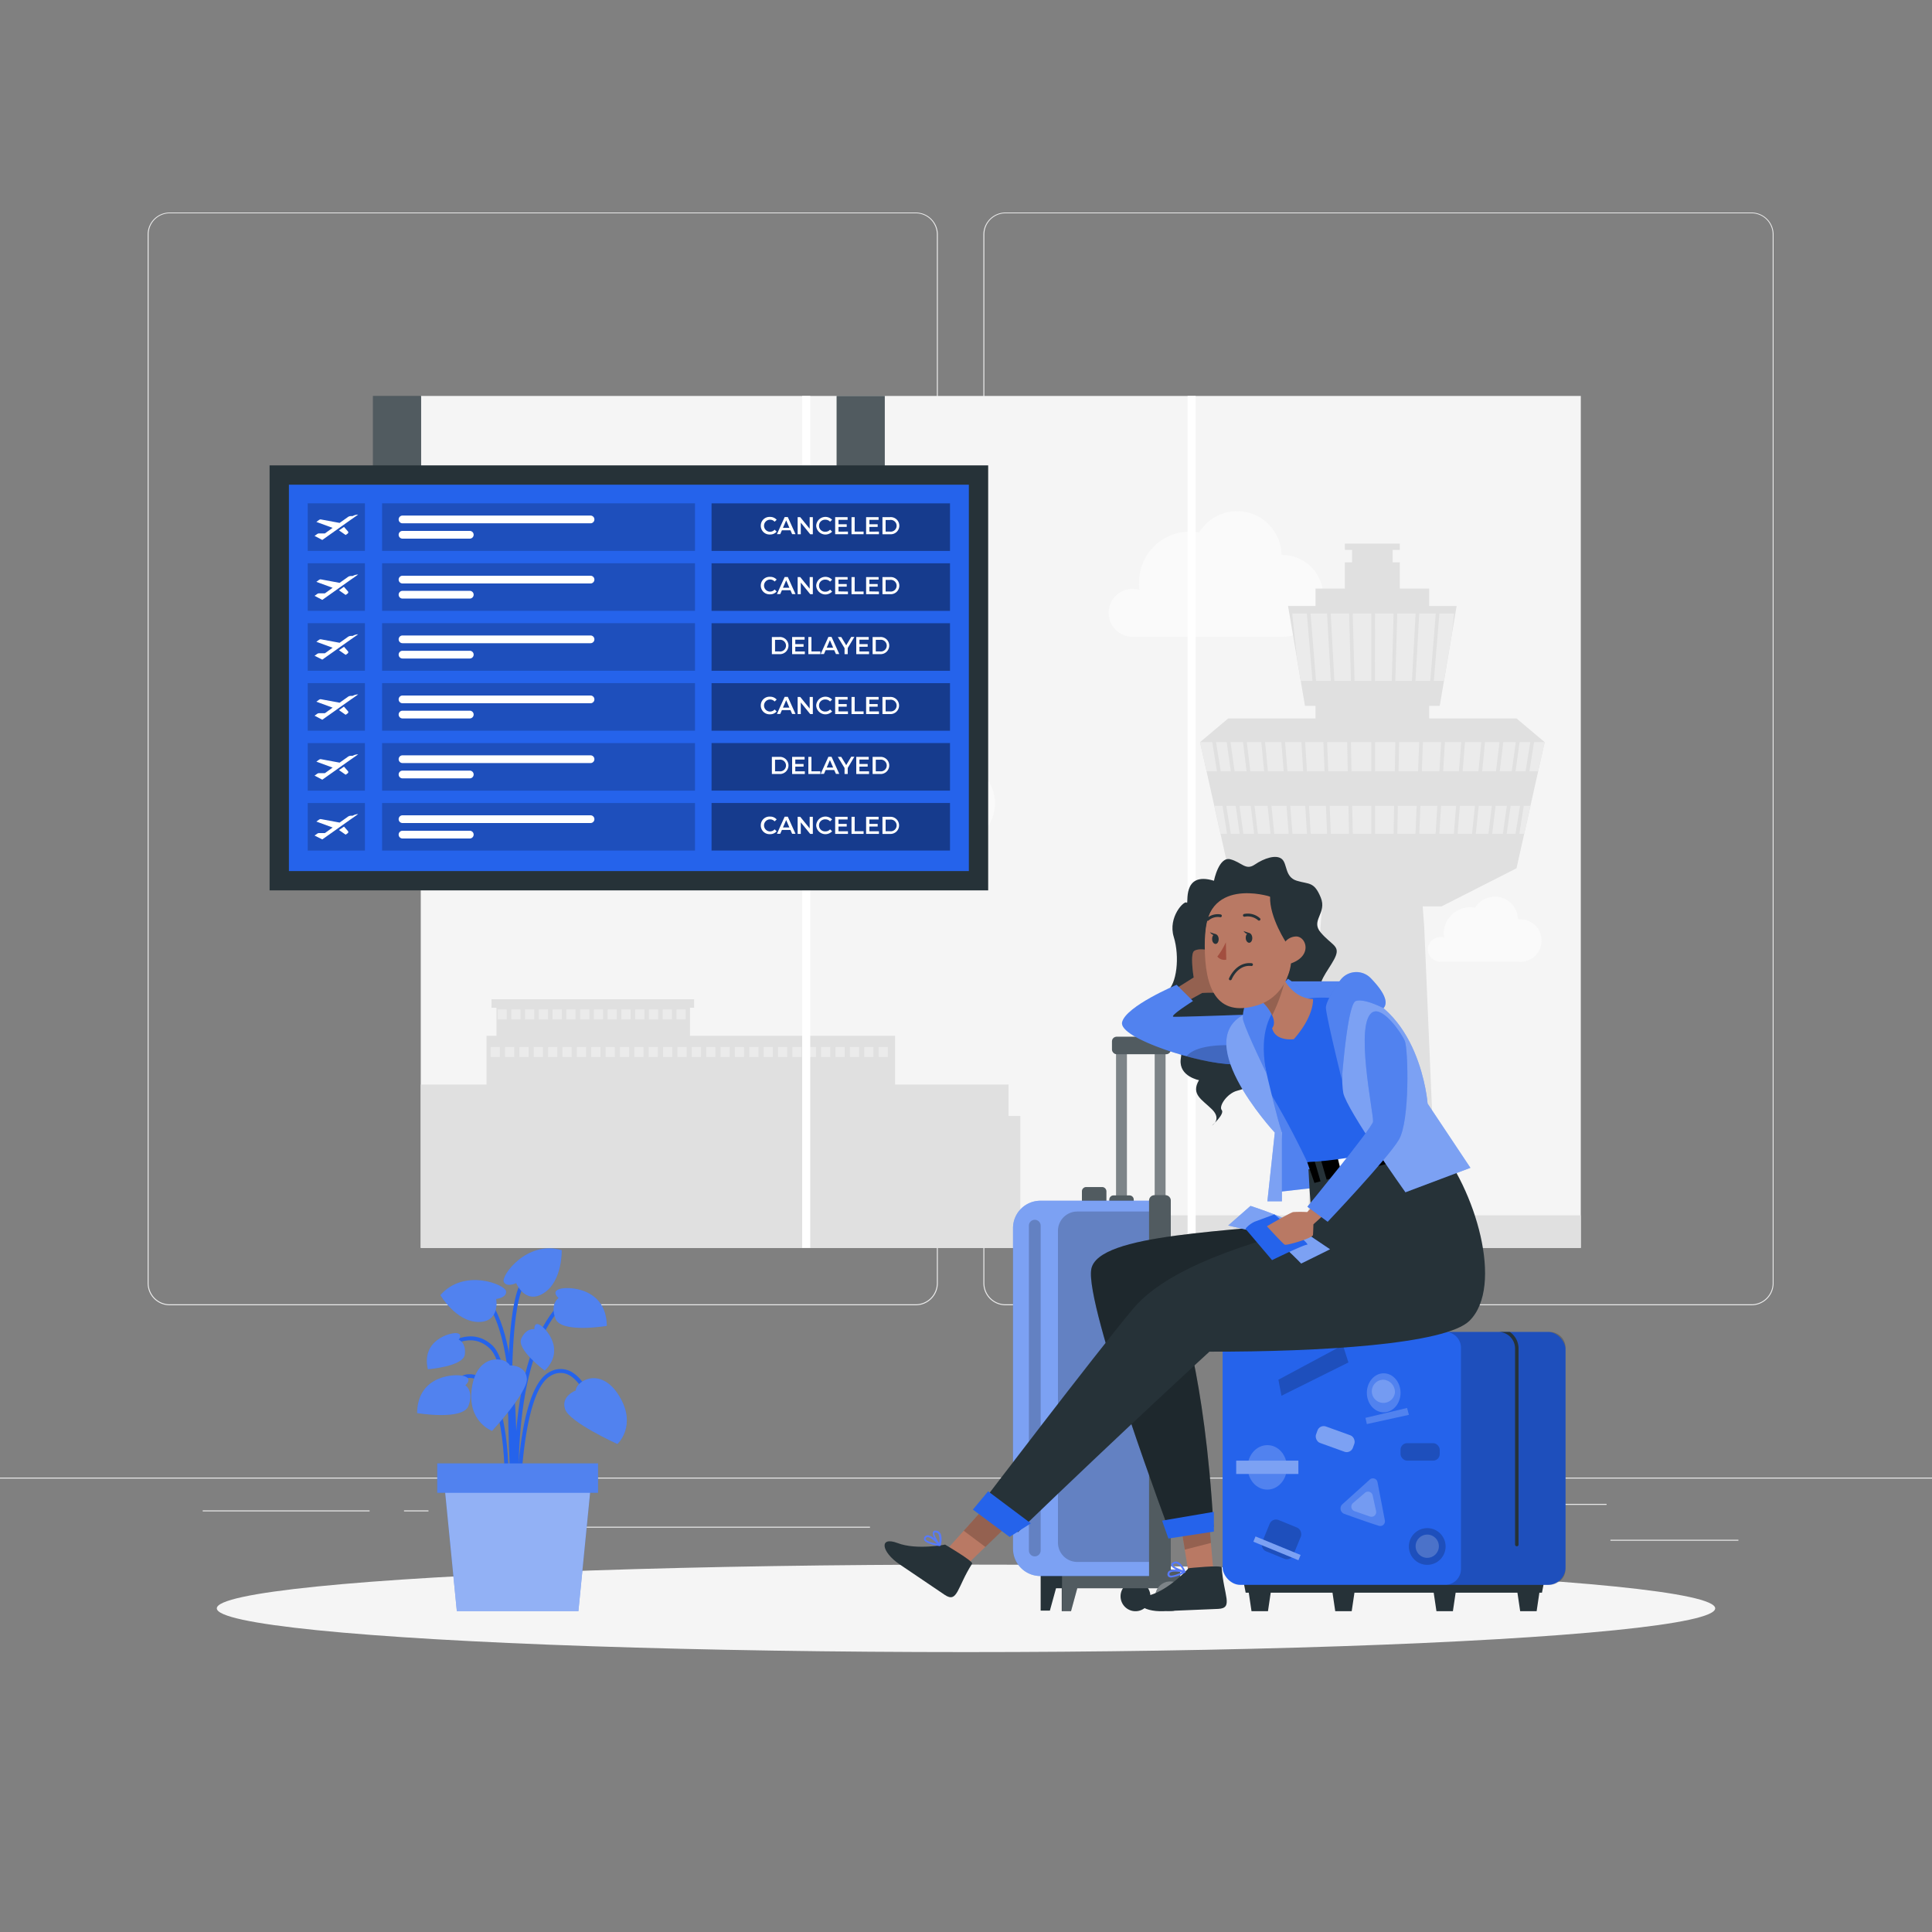 <svg xmlns="http://www.w3.org/2000/svg" viewBox="0 0 500 500"><rect x="0" y="0" width="500" height="500" fill="#808080" stroke="none"/><g id="freepik--background-complete--inject-30"><rect y="382.4" width="500" height="0.25" style="fill:#ebebeb"></rect><rect x="416.78" y="398.49" width="33.12" height="0.25" style="fill:#ebebeb"></rect><rect x="322.53" y="401.21" width="8.69" height="0.25" style="fill:#ebebeb"></rect><rect x="396.59" y="389.21" width="19.19" height="0.25" style="fill:#ebebeb"></rect><rect x="52.46" y="390.89" width="43.19" height="0.25" style="fill:#ebebeb"></rect><rect x="104.56" y="390.89" width="6.33" height="0.25" style="fill:#ebebeb"></rect><rect x="131.47" y="395.11" width="93.68" height="0.25" style="fill:#ebebeb"></rect><path d="M237,337.8H43.91a5.71,5.71,0,0,1-5.7-5.71V60.66A5.71,5.71,0,0,1,43.91,55H237a5.71,5.71,0,0,1,5.71,5.71V332.09A5.71,5.71,0,0,1,237,337.8ZM43.91,55.2a5.46,5.46,0,0,0-5.45,5.46V332.09a5.46,5.46,0,0,0,5.45,5.46H237a5.47,5.47,0,0,0,5.46-5.46V60.66A5.47,5.47,0,0,0,237,55.2Z" style="fill:#ebebeb"></path><path d="M453.31,337.8H260.21a5.72,5.72,0,0,1-5.71-5.71V60.66A5.72,5.72,0,0,1,260.21,55h193.1A5.71,5.71,0,0,1,459,60.66V332.09A5.71,5.71,0,0,1,453.31,337.8ZM260.21,55.2a5.47,5.47,0,0,0-5.46,5.46V332.09a5.47,5.47,0,0,0,5.46,5.46h193.1a5.47,5.47,0,0,0,5.46-5.46V60.66a5.47,5.47,0,0,0-5.46-5.46Z" style="fill:#ebebeb"></path><rect x="108.89" y="102.47" width="300.22" height="220.48" style="fill:#f5f5f5"></rect><path d="M286.92,158.6a6.21,6.21,0,0,1,6.21-6.21,6.13,6.13,0,0,1,1.78.26,13.31,13.31,0,0,1-.14-1.91,13.14,13.14,0,0,1,13.15-13.14,13.7,13.7,0,0,1,2.42.22,11.49,11.49,0,0,1,21.31,5.81h.19a10.59,10.59,0,1,1,0,21.18H293A6.21,6.21,0,0,1,286.92,158.6Z" style="fill:#fafafa"></path><path d="M202,212.29a6.21,6.21,0,0,1,6.21-6.21,6.13,6.13,0,0,1,1.78.26,13.31,13.31,0,0,1-.14-1.91A13.14,13.14,0,0,1,223,191.29a13.79,13.79,0,0,1,2.42.22,11.49,11.49,0,0,1,21.31,5.81h.19a10.59,10.59,0,0,1,0,21.18H208A6.2,6.2,0,0,1,202,212.29Z" style="fill:#fafafa"></path><path d="M136.63,181.38a3.24,3.24,0,0,1,3.24-3.24,3.17,3.17,0,0,1,.93.14,6.63,6.63,0,0,1-.07-1,6.85,6.85,0,0,1,6.85-6.85,7.59,7.59,0,0,1,1.27.11,6,6,0,0,1,11.1,3h.1a5.52,5.52,0,1,1,0,11H139.78A3.24,3.24,0,0,1,136.63,181.38Z" style="fill:#fafafa"></path><path d="M369.54,245.74a3.23,3.23,0,0,1,4.17-3.1,6.63,6.63,0,0,1-.07-1,6.85,6.85,0,0,1,6.85-6.85,6.56,6.56,0,0,1,1.26.12,6,6,0,0,1,11.11,3h.1a5.52,5.52,0,1,1,0,11H372.69A3.24,3.24,0,0,1,369.54,245.74Z" style="fill:#fafafa"></path><polygon points="409.11 322.96 409.11 314.52 371.77 314.52 368.59 239.94 368.19 234.57 373.08 234.57 392.47 224.71 394.47 215.77 396.08 208.55 398.07 199.63 399.76 192.07 392.47 185.93 369.87 185.93 369.87 182.69 372.6 182.69 373.7 176.23 376.65 158.78 376.98 156.83 369.87 156.83 369.87 152.32 362.27 152.32 362.27 145.53 360.42 145.53 360.42 142.3 362.27 142.3 362.27 140.69 348.05 140.69 348.05 142.3 349.91 142.3 349.91 145.53 348.05 145.53 348.05 152.32 340.46 152.32 340.46 156.83 333.35 156.83 333.68 158.78 336.63 176.23 337.73 182.69 340.46 182.69 340.46 185.93 317.86 185.93 310.57 192.07 312.26 199.63 314.25 208.55 315.86 215.77 317.86 224.71 337.25 234.57 342.15 234.57 341.74 239.94 338.56 314.52 264.06 314.52 264.06 288.81 261.01 288.81 261.01 280.68 231.65 280.68 231.65 268.07 178.56 268.07 178.56 260.8 179.64 260.8 179.64 258.6 127.2 258.6 127.2 260.8 128.49 260.8 128.49 268.07 125.91 268.07 125.91 280.68 108.89 280.68 108.89 322.96 409.11 322.96" style="fill:#e0e0e0"></polygon><polygon points="338.23 199.63 342.79 199.63 342.49 192.07 337.78 192.07 338.23 199.63" style="fill:#ebebeb"></polygon><polygon points="337.26 199.63 336.81 192.07 332.58 192.07 333.19 199.63 337.26 199.63" style="fill:#ebebeb"></polygon><polygon points="348.65 192.07 343.46 192.07 343.76 199.63 348.8 199.63 348.65 192.07" style="fill:#ebebeb"></polygon><polygon points="349.77 199.63 354.89 199.63 354.89 192.07 349.62 192.07 349.77 199.63" style="fill:#ebebeb"></polygon><polygon points="327.17 199.63 326.41 192.07 322.68 192.07 323.59 199.63 327.17 199.63" style="fill:#ebebeb"></polygon><polygon points="318.54 199.63 317.47 192.07 314.71 192.07 315.93 199.63 318.54 199.63" style="fill:#ebebeb"></polygon><polygon points="332.22 199.63 331.61 192.07 327.39 192.07 328.15 199.63 332.22 199.63" style="fill:#ebebeb"></polygon><polygon points="322.61 199.63 321.7 192.07 318.45 192.07 319.52 199.63 322.61 199.63" style="fill:#ebebeb"></polygon><polygon points="355.86 199.63 360.97 199.63 361.12 192.07 355.86 192.07 355.86 199.63" style="fill:#ebebeb"></polygon><polygon points="383.36 192.07 379.14 192.07 378.53 199.63 382.6 199.63 383.36 192.07" style="fill:#ebebeb"></polygon><polygon points="394.81 199.63 396.03 192.07 393.27 192.07 392.21 199.63 394.81 199.63" style="fill:#ebebeb"></polygon><polygon points="313.73 192.07 310.57 192.07 312.26 199.63 314.95 199.63 313.73 192.07" style="fill:#ebebeb"></polygon><polygon points="397.01 192.07 395.8 199.63 398.07 199.63 399.76 192.07 397.01 192.07" style="fill:#ebebeb"></polygon><polygon points="392.29 192.07 389.05 192.07 388.13 199.63 391.23 199.63 392.29 192.07" style="fill:#ebebeb"></polygon><polygon points="373.49 199.63 377.56 199.63 378.17 192.07 373.94 192.07 373.49 199.63" style="fill:#ebebeb"></polygon><polygon points="388.07 192.07 384.33 192.07 383.57 199.63 387.16 199.63 388.07 192.07" style="fill:#ebebeb"></polygon><polygon points="367.96 199.63 372.51 199.63 372.97 192.07 368.26 192.07 367.96 199.63" style="fill:#ebebeb"></polygon><polygon points="361.94 199.63 366.99 199.63 367.29 192.07 362.09 192.07 361.94 199.63" style="fill:#ebebeb"></polygon><polygon points="344.42 176.23 343.44 158.78 339.17 158.78 340.59 176.23 344.42 176.23" style="fill:#ebebeb"></polygon><polygon points="349.63 176.23 349.14 158.78 344.39 158.78 345.34 176.23 349.63 176.23" style="fill:#ebebeb"></polygon><polygon points="373.7 176.23 375.76 164.01 376.33 158.78 372.52 158.78 371.07 176.23 373.7 176.23" style="fill:#ebebeb"></polygon><polygon points="336.63 176.23 339.67 176.23 338.22 158.78 334.42 158.78 335.72 170.87 336.63 176.23" style="fill:#ebebeb"></polygon><polygon points="360.66 158.78 355.85 158.78 355.83 176.23 360.19 176.23 360.66 158.78" style="fill:#ebebeb"></polygon><polygon points="370.15 176.23 371.58 158.78 367.3 158.78 366.32 176.23 370.15 176.23" style="fill:#ebebeb"></polygon><polygon points="366.36 158.78 361.61 158.78 361.11 176.23 365.4 176.23 366.36 158.78" style="fill:#ebebeb"></polygon><polygon points="350.08 158.78 350.56 176.23 354.91 176.23 354.9 158.78 350.08 158.78" style="fill:#ebebeb"></polygon><polygon points="344.12 208.55 344.41 215.77 349.13 215.77 348.98 208.55 344.12 208.55" style="fill:#ebebeb"></polygon><polygon points="338.77 208.55 339.21 215.77 343.44 215.77 343.15 208.55 338.77 208.55" style="fill:#ebebeb"></polygon><polygon points="350.1 215.77 354.89 215.77 354.89 208.55 349.95 208.55 350.1 215.77" style="fill:#ebebeb"></polygon><polygon points="355.86 215.77 360.65 215.77 360.79 208.55 355.86 208.55 355.86 215.77" style="fill:#ebebeb"></polygon><polygon points="333.91 208.55 334.49 215.77 338.24 215.77 337.8 208.55 333.91 208.55" style="fill:#ebebeb"></polygon><polygon points="317.37 208.55 318.53 215.77 320.81 215.77 319.8 208.55 317.37 208.55" style="fill:#ebebeb"></polygon><polygon points="329.05 208.55 329.77 215.77 333.52 215.77 332.94 208.55 329.05 208.55" style="fill:#ebebeb"></polygon><polygon points="320.78 208.55 321.79 215.77 324.56 215.77 323.69 208.55 320.78 208.55" style="fill:#ebebeb"></polygon><polygon points="324.67 208.55 325.54 215.77 328.8 215.77 328.07 208.55 324.67 208.55" style="fill:#ebebeb"></polygon><polygon points="377.23 215.77 380.97 215.77 381.7 208.55 377.81 208.55 377.23 215.77" style="fill:#ebebeb"></polygon><polygon points="390.95 208.55 389.93 215.77 392.21 215.77 393.38 208.55 390.95 208.55" style="fill:#ebebeb"></polygon><polygon points="381.95 215.77 385.21 215.77 386.08 208.55 382.68 208.55 381.95 215.77" style="fill:#ebebeb"></polygon><polygon points="387.06 208.55 386.18 215.77 388.95 215.77 389.97 208.55 387.06 208.55" style="fill:#ebebeb"></polygon><polygon points="314.25 208.55 315.86 215.77 317.55 215.77 316.39 208.55 314.25 208.55" style="fill:#ebebeb"></polygon><polygon points="367.31 215.77 371.54 215.77 371.98 208.55 367.6 208.55 367.31 215.77" style="fill:#ebebeb"></polygon><polygon points="361.62 215.77 366.33 215.77 366.63 208.55 361.76 208.55 361.62 215.77" style="fill:#ebebeb"></polygon><polygon points="372.51 215.77 376.26 215.77 376.84 208.55 372.95 208.55 372.51 215.77" style="fill:#ebebeb"></polygon><polygon points="393.2 215.77 394.47 215.77 396.08 208.55 394.36 208.55 393.2 215.77" style="fill:#ebebeb"></polygon><rect x="128.76" y="261.23" width="2.38" height="2.59" style="fill:#ebebeb"></rect><rect x="132.32" y="261.23" width="2.38" height="2.59" style="fill:#ebebeb"></rect><rect x="135.89" y="261.23" width="2.38" height="2.59" style="fill:#ebebeb"></rect><rect x="139.45" y="261.23" width="2.38" height="2.59" style="fill:#ebebeb"></rect><rect x="143.01" y="261.23" width="2.38" height="2.59" style="fill:#ebebeb"></rect><rect x="146.57" y="261.23" width="2.38" height="2.59" style="fill:#ebebeb"></rect><rect x="150.14" y="261.23" width="2.38" height="2.59" style="fill:#ebebeb"></rect><rect x="153.7" y="261.23" width="2.38" height="2.59" style="fill:#ebebeb"></rect><rect x="157.26" y="261.23" width="2.38" height="2.59" style="fill:#ebebeb"></rect><rect x="160.82" y="261.23" width="2.38" height="2.59" style="fill:#ebebeb"></rect><rect x="164.39" y="261.23" width="2.38" height="2.59" style="fill:#ebebeb"></rect><rect x="167.95" y="261.23" width="2.38" height="2.59" style="fill:#ebebeb"></rect><rect x="171.51" y="261.23" width="2.38" height="2.59" style="fill:#ebebeb"></rect><rect x="175.08" y="261.23" width="2.38" height="2.59" style="fill:#ebebeb"></rect><rect x="126.98" y="270.97" width="2.38" height="2.59" style="fill:#ebebeb"></rect><rect x="130.7" y="270.97" width="2.38" height="2.59" style="fill:#ebebeb"></rect><rect x="134.42" y="270.97" width="2.38" height="2.59" style="fill:#ebebeb"></rect><rect x="138.13" y="270.97" width="2.38" height="2.59" style="fill:#ebebeb"></rect><rect x="141.85" y="270.97" width="2.38" height="2.59" style="fill:#ebebeb"></rect><rect x="145.57" y="270.97" width="2.38" height="2.59" style="fill:#ebebeb"></rect><rect x="149.29" y="270.97" width="2.38" height="2.59" style="fill:#ebebeb"></rect><rect x="153.01" y="270.97" width="2.38" height="2.59" style="fill:#ebebeb"></rect><rect x="156.73" y="270.97" width="2.38" height="2.59" style="fill:#ebebeb"></rect><rect x="160.44" y="270.97" width="2.38" height="2.59" style="fill:#ebebeb"></rect><rect x="164.16" y="270.97" width="2.38" height="2.59" style="fill:#ebebeb"></rect><rect x="167.88" y="270.97" width="2.38" height="2.59" style="fill:#ebebeb"></rect><rect x="171.6" y="270.97" width="2.38" height="2.59" style="fill:#ebebeb"></rect><rect x="175.32" y="270.97" width="2.38" height="2.59" style="fill:#ebebeb"></rect><rect x="179.04" y="270.97" width="2.38" height="2.59" style="fill:#ebebeb"></rect><rect x="182.76" y="270.97" width="2.38" height="2.59" style="fill:#ebebeb"></rect><rect x="186.47" y="270.97" width="2.38" height="2.59" style="fill:#ebebeb"></rect><rect x="190.19" y="270.97" width="2.38" height="2.59" style="fill:#ebebeb"></rect><rect x="193.91" y="270.97" width="2.38" height="2.59" style="fill:#ebebeb"></rect><rect x="197.63" y="270.97" width="2.38" height="2.59" style="fill:#ebebeb"></rect><rect x="201.35" y="270.97" width="2.38" height="2.59" style="fill:#ebebeb"></rect><rect x="205.07" y="270.97" width="2.38" height="2.59" style="fill:#ebebeb"></rect><rect x="208.78" y="270.97" width="2.38" height="2.59" style="fill:#ebebeb"></rect><rect x="212.5" y="270.97" width="2.38" height="2.59" style="fill:#ebebeb"></rect><rect x="216.22" y="270.97" width="2.38" height="2.59" style="fill:#ebebeb"></rect><rect x="219.94" y="270.97" width="2.38" height="2.59" style="fill:#ebebeb"></rect><rect x="223.66" y="270.97" width="2.38" height="2.59" style="fill:#ebebeb"></rect><rect x="227.38" y="270.97" width="2.38" height="2.59" style="fill:#ebebeb"></rect><rect x="307.35" y="102.47" width="2.09" height="220.48" style="fill:#fff"></rect><rect x="207.6" y="102.47" width="2.09" height="220.48" style="fill:#fff"></rect></g><g id="freepik--Shadow--inject-30"><ellipse id="freepik--path--inject-30" cx="250" cy="416.24" rx="193.89" ry="11.32" style="fill:#f5f5f5"></ellipse></g><g id="freepik--Plant--inject-30"><path d="M133.19,386.82c0-.32-1.1-32.64-6.34-37.73-5-4.91-10.88-.18-11.12,0l-.64-.77c.06-.06,6.76-5.52,12.46,0,5.52,5.37,6.6,37.07,6.64,38.42Z" style="fill:#2563EB"></path><path d="M133.64,393.19c-.15-1.58-3.6-38.88,10.47-55l.75.65c-13.78,15.83-10.26,53.89-10.22,54.27Z" style="fill:#2563EB"></path><path d="M133.3,389.12l-1-.07c0-.44,2.75-43.67-7.52-53.12l.67-.73C136.07,345,133.42,387.32,133.3,389.12Z" style="fill:#2563EB"></path><path d="M134.64,389.09h-1c0-1.2.34-29.28,8.35-33.87a5.73,5.73,0,0,1,5.23-.51c4.86,2,7.25,10.62,7.35,11l-1,.27c0-.09-2.37-8.51-6.77-10.33a4.75,4.75,0,0,0-4.35.45C135,360.38,134.64,388.8,134.64,389.09Z" style="fill:#2563EB"></path><path d="M131.54,389.11l-1-.06c0-.22,1.2-22.12-4.7-29.82q-2.13-2.78-4.56-2.62c-3.83.27-7.06,5.9-7.09,6l-.88-.49c.15-.25,3.53-6.16,7.9-6.47,2-.15,3.79.88,5.42,3C132.76,366.61,131.59,388.2,131.54,389.11Z" style="fill:#2563EB"></path><path d="M132.66,392.1c-.16-2.13-3.87-52.25,2.67-61.11l.81.6c-6.33,8.55-2.52,59.91-2.48,60.43Z" style="fill:#2563EB"></path><path d="M149,359.86s-3.91,1.44-2.75,4.85,13.54,9,13.54,9,5.19-4.75.43-12.48S149.07,357.42,149,359.86Z" style="fill:#2563EB"></path><path d="M149,359.86s-3.91,1.44-2.75,4.85,13.54,9,13.54,9,5.19-4.75.43-12.48S149.07,357.42,149,359.86Z" style="fill:#fff;opacity:0.2;isolation:isolate"></path><path d="M131.94,353.37s4.17-.17,4.41,3.42-9,13.53-9,13.53-6.62-2.39-5.2-11.35S130.91,351.16,131.94,353.37Z" style="fill:#2563EB"></path><path d="M131.94,353.37s4.17-.17,4.41,3.42-9,13.53-9,13.53-6.62-2.39-5.2-11.35S130.91,351.16,131.94,353.37Z" style="fill:#fff;opacity:0.2;isolation:isolate"></path><path d="M128.41,336.17s2.78-.3,2.56-2-10.81-6.05-17,1c0,0,4,6.86,9.78,6.95S128.41,336.17,128.41,336.17Z" style="fill:#2563EB"></path><path d="M128.41,336.17s2.78-.3,2.56-2-10.81-6.05-17,1c0,0,4,6.86,9.78,6.95S128.41,336.17,128.41,336.17Z" style="fill:#fff;opacity:0.2;isolation:isolate"></path><path d="M133.59,332.06s-2.51,1.22-3.22-.34,6-10.85,15-8.17c0,0,.24,7.94-4.61,11.08S133.59,332.06,133.59,332.06Z" style="fill:#2563EB"></path><path d="M133.59,332.06s-2.51,1.22-3.22-.34,6-10.85,15-8.17c0,0,.24,7.94-4.61,11.08S133.59,332.06,133.59,332.06Z" style="fill:#fff;opacity:0.2;isolation:isolate"></path><path d="M120.43,358.49s1.92-1.55-.15-2.31-12.23-.54-12.33,9.52c0,0,11.83,2,13.29-1.86S120.43,358.49,120.43,358.49Z" style="fill:#2563EB"></path><path d="M120.43,358.49s1.92-1.55-.15-2.31-12.23-.54-12.33,9.52c0,0,11.83,2,13.29-1.86S120.43,358.49,120.43,358.49Z" style="fill:#fff;opacity:0.2;isolation:isolate"></path><path d="M144.56,335.92s-1.92-1.55.15-2.3,12.23-.55,12.33,9.52c0,0-11.83,2-13.29-1.87S144.56,335.92,144.56,335.92Z" style="fill:#2563EB"></path><path d="M144.56,335.92s-1.92-1.55.15-2.3,12.23-.55,12.33,9.52c0,0-11.83,2-13.29-1.87S144.56,335.92,144.56,335.92Z" style="fill:#fff;opacity:0.2;isolation:isolate"></path><path d="M138.3,344s-.17-1.89,1.35-1.15,6.82,6.45,1.33,11.87c0,0-7.39-5.47-6.06-8.32S138.3,344,138.3,344Z" style="fill:#2563EB"></path><path d="M138.3,344s-.17-1.89,1.35-1.15,6.82,6.45,1.33,11.87c0,0-7.39-5.47-6.06-8.32S138.3,344,138.3,344Z" style="fill:#fff;opacity:0.2;isolation:isolate"></path><path d="M118.72,346.71s1.14-1.5-.54-1.69-9.2,1.82-7.45,9.34c0,0,9.17-.69,9.56-3.81S118.72,346.71,118.72,346.71Z" style="fill:#2563EB"></path><path d="M118.72,346.71s1.14-1.5-.54-1.69-9.2,1.82-7.45,9.34c0,0,9.17-.69,9.56-3.81S118.72,346.71,118.72,346.71Z" style="fill:#fff;opacity:0.2;isolation:isolate"></path><polygon points="149.69 416.97 118.23 416.97 114.84 382.53 153.09 382.53 149.69 416.97" style="fill:#2563EB"></polygon><polygon points="149.69 416.97 118.23 416.97 114.84 382.53 153.09 382.53 149.69 416.97" style="fill:#fff;opacity:0.5;isolation:isolate"></polygon><rect x="113.16" y="378.73" width="41.61" height="7.6" style="fill:#2563EB"></rect><rect x="113.16" y="378.73" width="41.61" height="7.6" style="fill:#fff;opacity:0.2;isolation:isolate"></rect></g><g id="freepik--Screen--inject-30"><rect x="96.52" y="102.47" width="12.46" height="19.52" style="fill:#263238"></rect><rect x="96.52" y="102.47" width="12.46" height="19.52" style="fill:#fff;opacity:0.2"></rect><rect x="216.52" y="102.47" width="12.46" height="19.52" style="fill:#263238"></rect><rect x="216.52" y="102.47" width="12.46" height="19.52" style="fill:#fff;opacity:0.2"></rect><rect x="107.76" y="82.45" width="109.99" height="185.97" transform="translate(338.19 12.68) rotate(90)" style="fill:#263238"></rect><rect x="112.76" y="87.45" width="99.99" height="175.97" transform="translate(338.19 12.68) rotate(90)" style="fill:#2563EB"></rect><rect x="79.64" y="130.26" width="14.8" height="12.31" style="opacity:0.2;isolation:isolate"></rect><path d="M87.73,137.26l1.72,1.2.51-.36a.39.39,0,0,0,.07-.59l-1-1.14Z" style="fill:#fff"></path><path d="M91.27,133.56h-.45a1.37,1.37,0,0,0-.78.25l-2.15,1.52-4.8-.89a.65.65,0,0,0-.49.1l-.73.53,4.21,1.54-2,1.44-1.49,0a.86.86,0,0,0-.51.16l-.67.48,2,1.05,7.26-5.15,1.44-1,.58-.41A2.94,2.94,0,0,0,91.27,133.56Z" style="fill:#fff"></path><rect x="98.89" y="130.26" width="80.97" height="12.31" style="opacity:0.2;isolation:isolate"></rect><path d="M152.83,135.43H104.17a1,1,0,0,1,0-2h48.66a1,1,0,0,1,0,2Z" style="fill:#fff"></path><path d="M121.58,139.4H104.17a1,1,0,1,1,0-2h17.41a1,1,0,1,1,0,2Z" style="fill:#fff"></path><rect x="184.15" y="130.26" width="61.71" height="12.31" transform="translate(430.01 272.84) rotate(180)" style="opacity:0.4;isolation:isolate"></rect><path d="M196.89,136.05a2.25,2.25,0,0,1,2.37-2.27,2.22,2.22,0,0,1,1.74.74l-.53.5a1.54,1.54,0,0,0-1.18-.52,1.56,1.56,0,1,0,1.18,2.58l.53.51a2.23,2.23,0,0,1-1.75.74A2.26,2.26,0,0,1,196.89,136.05Z" style="fill:#fff"></path><path d="M204.57,137.24h-2.21l-.44,1h-.85l2-4.42h.81l2,4.42H205Zm-.28-.64-.83-1.94-.83,1.94Z" style="fill:#fff"></path><path d="M210.36,133.84v4.42h-.68l-2.44-3v3h-.81v-4.42h.67l2.44,3v-3Z" style="fill:#fff"></path><path d="M211.23,136.05a2.39,2.39,0,0,1,4.12-1.53l-.53.5a1.56,1.56,0,0,0-1.18-.52,1.56,1.56,0,1,0,0,3.11,1.53,1.53,0,0,0,1.18-.53l.53.51a2.39,2.39,0,0,1-4.12-1.54Z" style="fill:#fff"></path><path d="M219.45,137.58v.68h-3.31v-4.42h3.22v.69H217v1.15h2.13v.68H217v1.22Z" style="fill:#fff"></path><path d="M220.37,133.84h.82v3.73h2.31v.69h-3.13Z" style="fill:#fff"></path><path d="M227.47,137.58v.68h-3.32v-4.42h3.23v.69H225v1.15h2.14v.68H225v1.22Z" style="fill:#fff"></path><path d="M228.38,133.84h1.93a2.22,2.22,0,1,1,0,4.42h-1.93Zm1.9,3.73a1.52,1.52,0,1,0,0-3H229.2v3Z" style="fill:#fff"></path><rect x="79.64" y="145.77" width="14.8" height="12.31" style="opacity:0.2;isolation:isolate"></rect><path d="M87.73,152.77l1.72,1.2.51-.36A.39.39,0,0,0,90,153l-1-1.14Z" style="fill:#fff"></path><path d="M91.27,149.07h-.45a1.37,1.37,0,0,0-.78.25l-2.15,1.52-4.8-.89a.65.65,0,0,0-.49.1l-.73.53,4.21,1.54-2,1.44-1.49,0a.86.86,0,0,0-.51.16l-.67.48,2,1.05,7.26-5.15,1.44-1,.58-.41A2.94,2.94,0,0,0,91.27,149.07Z" style="fill:#fff"></path><rect x="98.89" y="145.77" width="80.97" height="12.31" style="opacity:0.2;isolation:isolate"></rect><path d="M152.83,151H104.17a1,1,0,0,1,0-2h48.66a1,1,0,0,1,0,2Z" style="fill:#fff"></path><path d="M121.58,154.91H104.17a1,1,0,1,1,0-2h17.41a1,1,0,1,1,0,2Z" style="fill:#fff"></path><rect x="184.15" y="145.77" width="61.71" height="12.31" transform="translate(430.01 303.86) rotate(180)" style="opacity:0.4;isolation:isolate"></rect><path d="M196.89,151.56a2.25,2.25,0,0,1,2.37-2.27A2.22,2.22,0,0,1,201,150l-.53.5a1.54,1.54,0,0,0-1.18-.52,1.56,1.56,0,1,0,1.18,2.58l.53.51a2.23,2.23,0,0,1-1.75.74A2.26,2.26,0,0,1,196.89,151.56Z" style="fill:#fff"></path><path d="M204.57,152.75h-2.21l-.44,1h-.85l2-4.42h.81l2,4.42H205Zm-.28-.64-.83-1.94-.83,1.94Z" style="fill:#fff"></path><path d="M210.36,149.35v4.42h-.68l-2.44-3v3h-.81v-4.42h.67l2.44,3v-3Z" style="fill:#fff"></path><path d="M211.23,151.56a2.39,2.39,0,0,1,4.12-1.53l-.53.5a1.56,1.56,0,0,0-1.18-.52,1.56,1.56,0,1,0,0,3.11,1.53,1.53,0,0,0,1.18-.53l.53.51a2.39,2.39,0,0,1-4.12-1.54Z" style="fill:#fff"></path><path d="M219.45,153.09v.68h-3.31v-4.42h3.22V150H217v1.15h2.13v.68H217v1.22Z" style="fill:#fff"></path><path d="M220.37,149.35h.82v3.73h2.31v.69h-3.13Z" style="fill:#fff"></path><path d="M227.47,153.09v.68h-3.32v-4.42h3.23V150H225v1.15h2.14v.68H225v1.22Z" style="fill:#fff"></path><path d="M228.38,149.35h1.93a2.22,2.22,0,1,1,0,4.42h-1.93Zm1.9,3.73a1.52,1.52,0,1,0,0-3H229.2v3Z" style="fill:#fff"></path><rect x="79.64" y="161.28" width="14.8" height="12.31" style="opacity:0.2;isolation:isolate"></rect><path d="M87.73,168.28l1.72,1.2.51-.36a.39.39,0,0,0,.07-.59l-1-1.14Z" style="fill:#fff"></path><path d="M91.27,164.58h-.45a1.37,1.37,0,0,0-.78.25l-2.15,1.52-4.8-.89a.65.65,0,0,0-.49.1l-.73.53,4.21,1.54-2,1.44-1.49,0a.86.86,0,0,0-.51.16l-.67.48,2,1,7.26-5.14,1.44-1,.58-.41A2.94,2.94,0,0,0,91.27,164.58Z" style="fill:#fff"></path><rect x="98.89" y="161.28" width="80.97" height="12.31" style="opacity:0.2;isolation:isolate"></rect><path d="M152.83,166.46H104.17a1,1,0,1,1,0-2h48.66a1,1,0,0,1,0,2Z" style="fill:#fff"></path><path d="M121.58,170.42H104.17a1,1,0,1,1,0-2h17.41a1,1,0,1,1,0,2Z" style="fill:#fff"></path><rect x="184.15" y="161.28" width="61.71" height="12.31" transform="translate(430.01 334.88) rotate(180)" style="opacity:0.4;isolation:isolate"></rect><path d="M199.76,164.86h1.93a2.22,2.22,0,1,1,0,4.43h-1.93Zm1.89,3.73a1.52,1.52,0,1,0,0-3h-1.07v3Z" style="fill:#fff"></path><path d="M208.29,168.6v.69H205v-4.43h3.23v.69h-2.41v1.15h2.14v.68h-2.14v1.22Z" style="fill:#fff"></path><path d="M209.2,164.86H210v3.73h2.31v.7H209.2Z" style="fill:#fff"></path><path d="M215.89,168.26h-2.21l-.44,1h-.85l2-4.43h.81l2,4.43h-.86Zm-.27-.64-.84-1.94-.83,1.94Z" style="fill:#fff"></path><path d="M219.39,167.72v1.57h-.82v-1.55l-1.74-2.88h.88L219,167l1.3-2.16h.81Z" style="fill:#fff"></path><path d="M224.91,168.6v.69H221.6v-4.43h3.22v.69h-2.4v1.15h2.13v.68h-2.13v1.22Z" style="fill:#fff"></path><path d="M225.83,164.86h1.93a2.22,2.22,0,1,1,0,4.43h-1.93Zm1.89,3.73a1.52,1.52,0,1,0,0-3h-1.07v3Z" style="fill:#fff"></path><rect x="79.64" y="176.79" width="14.8" height="12.31" style="opacity:0.2;isolation:isolate"></rect><path d="M87.73,183.79l1.72,1.2.51-.36A.39.39,0,0,0,90,184l-1-1.14Z" style="fill:#fff"></path><path d="M91.27,180.09h-.45a1.37,1.37,0,0,0-.78.25l-2.15,1.52-4.8-.89a.7.7,0,0,0-.49.1l-.73.53,4.21,1.54-2,1.44-1.49,0a.86.86,0,0,0-.51.16l-.67.48,2,1.05,7.26-5.14,1.44-1,.58-.41A2.94,2.94,0,0,0,91.27,180.09Z" style="fill:#fff"></path><rect x="98.89" y="176.79" width="80.97" height="12.31" style="opacity:0.2;isolation:isolate"></rect><path d="M152.83,182H104.17a1,1,0,1,1,0-2h48.66a1,1,0,0,1,0,2Z" style="fill:#fff"></path><path d="M121.58,185.93H104.17a1,1,0,0,1,0-2h17.41a1,1,0,0,1,0,2Z" style="fill:#fff"></path><rect x="184.15" y="176.79" width="61.71" height="12.31" transform="translate(430.01 365.9) rotate(180)" style="opacity:0.4;isolation:isolate"></rect><path d="M196.89,182.58a2.25,2.25,0,0,1,2.37-2.27,2.22,2.22,0,0,1,1.74.74l-.53.5a1.54,1.54,0,0,0-1.18-.52,1.56,1.56,0,1,0,1.18,2.58l.53.51a2.23,2.23,0,0,1-1.75.74A2.26,2.26,0,0,1,196.89,182.58Z" style="fill:#fff"></path><path d="M204.57,183.77h-2.21l-.44,1h-.85l2-4.43h.81l2,4.43H205Zm-.28-.64-.83-1.94-.83,1.94Z" style="fill:#fff"></path><path d="M210.36,180.37v4.43h-.68l-2.44-3v3h-.81v-4.43h.67l2.44,3v-3Z" style="fill:#fff"></path><path d="M211.23,182.58a2.39,2.39,0,0,1,4.12-1.53l-.53.5a1.56,1.56,0,0,0-1.18-.52,1.56,1.56,0,1,0,0,3.11,1.53,1.53,0,0,0,1.18-.53l.53.51a2.39,2.39,0,0,1-4.12-1.54Z" style="fill:#fff"></path><path d="M219.45,184.11v.69h-3.31v-4.43h3.22v.69H217v1.15h2.13v.68H217v1.22Z" style="fill:#fff"></path><path d="M220.37,180.37h.82v3.73h2.31v.7h-3.13Z" style="fill:#fff"></path><path d="M227.47,184.11v.69h-3.32v-4.43h3.23v.69H225v1.15h2.14v.68H225v1.22Z" style="fill:#fff"></path><path d="M228.38,180.37h1.93a2.22,2.22,0,1,1,0,4.43h-1.93Zm1.9,3.73a1.52,1.52,0,1,0,0-3H229.2v3Z" style="fill:#fff"></path><rect x="79.64" y="192.31" width="14.8" height="12.31" style="opacity:0.2;isolation:isolate"></rect><path d="M87.73,199.3l1.72,1.2.51-.36a.39.39,0,0,0,.07-.59l-1-1.14Z" style="fill:#fff"></path><path d="M91.27,195.6h-.45a1.37,1.37,0,0,0-.78.25l-2.15,1.52-4.8-.89a.66.66,0,0,0-.49.11l-.73.52,4.21,1.54-2,1.44-1.49,0a.86.86,0,0,0-.51.16l-.67.48,2,1.05,7.26-5.14,1.44-1,.58-.41A2.94,2.94,0,0,0,91.27,195.6Z" style="fill:#fff"></path><rect x="98.89" y="192.31" width="80.97" height="12.31" style="opacity:0.2;isolation:isolate"></rect><path d="M152.83,197.48H104.17a1,1,0,1,1,0-2h48.66a1,1,0,0,1,0,2Z" style="fill:#fff"></path><path d="M121.58,201.44H104.17a1,1,0,0,1,0-2h17.41a1,1,0,0,1,0,2Z" style="fill:#fff"></path><rect x="184.15" y="192.31" width="61.71" height="12.31" transform="translate(430.01 396.92) rotate(180)" style="opacity:0.4;isolation:isolate"></rect><path d="M199.76,195.88h1.93a2.22,2.22,0,1,1,0,4.43h-1.93Zm1.89,3.73a1.52,1.52,0,1,0,0-3h-1.07v3Z" style="fill:#fff"></path><path d="M208.29,199.62v.69H205v-4.43h3.23v.69h-2.41v1.15h2.14v.68h-2.14v1.22Z" style="fill:#fff"></path><path d="M209.2,195.88H210v3.73h2.31v.7H209.2Z" style="fill:#fff"></path><path d="M215.89,199.28h-2.21l-.44,1h-.85l2-4.43h.81l2,4.43h-.86Zm-.27-.64-.84-1.93-.83,1.93Z" style="fill:#fff"></path><path d="M219.39,198.75v1.56h-.82v-1.55l-1.74-2.88h.88L219,198l1.3-2.16h.81Z" style="fill:#fff"></path><path d="M224.91,199.62v.69H221.6v-4.43h3.22v.69h-2.4v1.15h2.13v.68h-2.13v1.22Z" style="fill:#fff"></path><path d="M225.83,195.88h1.93a2.22,2.22,0,1,1,0,4.43h-1.93Zm1.89,3.73a1.52,1.52,0,1,0,0-3h-1.07v3Z" style="fill:#fff"></path><rect x="79.64" y="207.82" width="14.8" height="12.31" style="opacity:0.2;isolation:isolate"></rect><path d="M87.73,214.81l1.72,1.2.51-.36a.39.39,0,0,0,.07-.59l-1-1.14Z" style="fill:#fff"></path><path d="M91.27,211.11h-.45a1.37,1.37,0,0,0-.78.25l-2.15,1.52-4.8-.89a.66.66,0,0,0-.49.11l-.73.52,4.21,1.54-2,1.44-1.49,0a.86.86,0,0,0-.51.16l-.67.48,2,1,7.26-5.14,1.44-1,.58-.41A2.94,2.94,0,0,0,91.27,211.11Z" style="fill:#fff"></path><rect x="98.89" y="207.82" width="80.97" height="12.31" style="opacity:0.2;isolation:isolate"></rect><path d="M152.83,213H104.17a1,1,0,0,1,0-2h48.66a1,1,0,1,1,0,2Z" style="fill:#fff"></path><path d="M121.58,217H104.17a1,1,0,0,1,0-2h17.41a1,1,0,0,1,0,2Z" style="fill:#fff"></path><rect x="184.15" y="207.82" width="61.71" height="12.31" transform="translate(430.01 427.94) rotate(180)" style="opacity:0.4;isolation:isolate"></rect><path d="M196.89,213.6a2.25,2.25,0,0,1,2.37-2.27,2.22,2.22,0,0,1,1.74.74l-.53.5a1.54,1.54,0,0,0-1.18-.52,1.56,1.56,0,1,0,1.18,2.58l.53.51a2.23,2.23,0,0,1-1.75.74A2.25,2.25,0,0,1,196.89,213.6Z" style="fill:#fff"></path><path d="M204.57,214.79h-2.21l-.44,1h-.85l2-4.43h.81l2,4.43H205Zm-.28-.64-.83-1.93-.83,1.93Z" style="fill:#fff"></path><path d="M210.36,211.39v4.43h-.68l-2.44-3v3h-.81v-4.43h.67l2.44,3v-3Z" style="fill:#fff"></path><path d="M211.23,213.6a2.39,2.39,0,0,1,4.12-1.53l-.53.5a1.56,1.56,0,0,0-1.18-.52,1.56,1.56,0,1,0,0,3.11,1.53,1.53,0,0,0,1.18-.53l.53.51a2.39,2.39,0,0,1-4.12-1.54Z" style="fill:#fff"></path><path d="M219.45,215.13v.69h-3.31v-4.43h3.22v.69H217v1.15h2.13v.68H217v1.22Z" style="fill:#fff"></path><path d="M220.37,211.39h.82v3.73h2.31v.7h-3.13Z" style="fill:#fff"></path><path d="M227.47,215.13v.69h-3.32v-4.43h3.23v.69H225v1.15h2.14v.68H225v1.22Z" style="fill:#fff"></path><path d="M228.38,211.39h1.93a2.22,2.22,0,1,1,0,4.43h-1.93Zm1.9,3.73a1.52,1.52,0,1,0,0-3H229.2v3Z" style="fill:#fff"></path></g><g id="freepik--Character--inject-30"><rect x="288.86" y="269.63" width="2.77" height="45.23" style="fill:#263238"></rect><rect x="288.86" y="269.63" width="2.77" height="45.23" style="fill:#fff;opacity:0.4"></rect><rect x="298.86" y="269.63" width="2.77" height="45.23" style="fill:#263238"></rect><rect x="298.86" y="269.63" width="2.77" height="45.23" style="fill:#fff;opacity:0.4"></rect><path d="M281.12,307.21h4.09a1.12,1.12,0,0,1,1.12,1.12v4a0,0,0,0,1,0,0H280a0,0,0,0,1,0,0v-4A1.12,1.12,0,0,1,281.12,307.21Z" style="fill:#263238"></path><path d="M281.12,307.21h4.09a1.12,1.12,0,0,1,1.12,1.12v4a0,0,0,0,1,0,0H280a0,0,0,0,1,0,0v-4A1.12,1.12,0,0,1,281.12,307.21Z" style="fill:#fff;opacity:0.2"></path><path d="M288.2,309.37h4.09a1.12,1.12,0,0,1,1.12,1.12v4a0,0,0,0,1,0,0h-6.32a0,0,0,0,1,0,0v-4A1.12,1.12,0,0,1,288.2,309.37Z" style="fill:#263238"></path><path d="M288.2,309.37h4.09a1.12,1.12,0,0,1,1.12,1.12v4a0,0,0,0,1,0,0h-6.32a0,0,0,0,1,0,0v-4A1.12,1.12,0,0,1,288.2,309.37Z" style="fill:#fff;opacity:0.2"></path><path d="M297.72,413.12a3.86,3.86,0,1,1-3.86-3.86A3.85,3.85,0,0,1,297.72,413.12Z" style="fill:#263238"></path><polygon points="305.45 406.21 269.32 406.21 269.32 409.63 269.32 411.04 269.32 416.82 271.71 416.82 273.3 411.04 274.78 411.04 274.78 416.97 277.18 416.97 278.8 411.04 305.45 411.04 305.45 406.21" style="fill:#263238"></polygon><polygon points="274.86 406.21 274.86 416.97 277.18 416.97 278.8 411.04 305.45 411.04 305.45 406.21 274.86 406.21" style="fill:#fff;opacity:0.2"></polygon><path d="M269.25,310.75H300.7a0,0,0,0,1,0,0v97.12a0,0,0,0,1,0,0H269.25a7.08,7.08,0,0,1-7.08-7.08v-83A7.08,7.08,0,0,1,269.25,310.75Z" style="fill:#2563EB"></path><path d="M269.25,310.75H300.7a0,0,0,0,1,0,0v97.12a0,0,0,0,1,0,0H269.25a7.08,7.08,0,0,1-7.08-7.08v-83A7.08,7.08,0,0,1,269.25,310.75Z" style="fill:#fff;opacity:0.4"></path><path d="M267.8,402.79h0a1.52,1.52,0,0,1-1.52-1.52V317.2a1.52,1.52,0,0,1,1.52-1.52h0a1.52,1.52,0,0,1,1.52,1.52v84.07A1.52,1.52,0,0,1,267.8,402.79Z" style="opacity:0.2;isolation:isolate"></path><path d="M278.8,313.54h20.05a0,0,0,0,1,0,0v90.69a0,0,0,0,1,0,0H278.8a5,5,0,0,1-5-5V318.56A5,5,0,0,1,278.8,313.54Z" style="opacity:0.2;isolation:isolate"></path><path d="M298.78,309.32h2.82a1.4,1.4,0,0,1,1.4,1.4v98.4a0,0,0,0,1,0,0h-5.62a0,0,0,0,1,0,0v-98.4A1.4,1.4,0,0,1,298.78,309.32Z" style="fill:#263238"></path><path d="M306.72,413.12a3.86,3.86,0,1,1-3.86-3.86A3.85,3.85,0,0,1,306.72,413.12Z" style="fill:#263238"></path><path d="M306.72,413.12a3.86,3.86,0,1,1-3.86-3.86A3.85,3.85,0,0,1,306.72,413.12Z" style="fill:#fff;opacity:0.4"></path><path d="M305,413.12a2.14,2.14,0,1,1-2.14-2.15A2.14,2.14,0,0,1,305,413.12Z" style="fill:#2563EB"></path><path d="M298.78,309.32h2.82a1.4,1.4,0,0,1,1.4,1.4v98.4a0,0,0,0,1,0,0h-5.62a0,0,0,0,1,0,0v-98.4A1.4,1.4,0,0,1,298.78,309.32Z" style="fill:#fff;opacity:0.2"></path><rect x="287.78" y="268.31" width="15.22" height="4.52" rx="1.2" style="fill:#263238"></rect><rect x="287.78" y="268.31" width="15.22" height="4.52" rx="1.2" style="fill:#fff;opacity:0.2"></rect><polygon points="399.96 407.55 321.47 407.55 322.38 412.19 323.18 412.19 323.89 416.97 328.15 416.97 328.86 412.19 344.85 412.19 345.56 416.97 349.82 416.97 350.53 412.19 371.04 412.19 371.75 416.97 376.01 416.97 376.72 412.19 392.71 412.19 393.42 416.97 397.68 416.97 398.39 412.19 399.06 412.19 399.96 407.55" style="fill:#263238"></polygon><rect x="316.41" y="344.7" width="88.75" height="65.46" rx="4.55" style="fill:#2563EB"></rect><path d="M405.16,348.81v57.24a4.1,4.1,0,0,1-4.1,4.11H374a4.1,4.1,0,0,0,4.1-4.11V348.81a4.1,4.1,0,0,0-4.1-4.11h27.09A4.1,4.1,0,0,1,405.16,348.81Z" style="opacity:0.2;isolation:isolate"></path><path d="M393,349v50.73a.44.44,0,0,1-.45.45.45.45,0,0,1-.45-.45V349a4.31,4.31,0,0,0-4.07-4.29h2.71A5.19,5.19,0,0,1,393,349Z" style="fill:#263238"></path><ellipse cx="358.1" cy="360.46" rx="4.36" ry="5.05" style="fill:#fff;opacity:0.2"></ellipse><path d="M361,360.46a3,3,0,1,1-2.93-3.39A3.19,3.19,0,0,1,361,360.46Z" style="fill:#fff;opacity:0.2"></path><polygon points="353.38 366.94 364.15 364.38 364.63 366.16 353.74 368.55 353.38 366.94" style="fill:#fff;opacity:0.2"></polygon><path d="M356.5,383.58l1.9,9.9a1.21,1.21,0,0,1-1.56,1.39c-2.41-.75-6.41-2.17-8.93-3.08a1.48,1.48,0,0,1-.49-2.5l7.08-6.38A1.21,1.21,0,0,1,356.5,383.58Z" style="fill:#fff;opacity:0.2"></path><path d="M350.14,389l3.11-2.66a1.22,1.22,0,0,1,2,.67l.88,4.06a1.21,1.21,0,0,1-1.59,1.4l-4-1.39A1.23,1.23,0,0,1,350.14,389Z" style="fill:#fff;opacity:0.2"></path><path d="M333.05,379.74c0,3.19-2.27,5.77-5.08,5.77s-5.08-2.58-5.08-5.77S325.17,374,328,374,333.05,376.55,333.05,379.74Z" style="fill:#fff;opacity:0.2"></path><rect x="319.93" y="378.01" width="16.09" height="3.45" style="fill:#2563EB"></rect><rect x="319.93" y="378.01" width="16.09" height="3.45" style="fill:#fff;opacity:0.4"></rect><rect x="327.28" y="394.04" width="8.72" height="8.72" rx="1.78" transform="translate(176.33 -96.16) rotate(22.34)" style="opacity:0.2;isolation:isolate"></rect><rect x="324.18" y="399.97" width="12.61" height="1.47" transform="translate(177.11 -95.54) rotate(22.34)" style="fill:#2563EB"></rect><rect x="324.18" y="399.97" width="12.61" height="1.47" transform="translate(177.11 -95.54) rotate(22.34)" style="fill:#fff;opacity:0.4"></rect><polygon points="330.85 357.07 347.54 348.12 348.97 352.6 331.64 361.22 330.85 357.07" style="opacity:0.2;isolation:isolate"></polygon><rect x="362.46" y="373.49" width="10.14" height="4.52" rx="1.7" style="opacity:0.2;isolation:isolate"></rect><rect x="340.51" y="370.17" width="10.14" height="4.52" rx="1.7" transform="translate(146.88 -95.17) rotate(19.84)" style="fill:#fff;opacity:0.4"></rect><path d="M374.12,400.22a4.75,4.75,0,1,1-4.75-4.74A4.75,4.75,0,0,1,374.12,400.22Z" style="opacity:0.2;isolation:isolate"></path><circle cx="369.37" cy="400.16" r="3.01" style="fill:#fff;opacity:0.2"></circle><path d="M314.17,227.94s1.25-6.34,4.24-5.56,3.95,3,6.33,1.37,5.52-2.68,7-1.44.71,4.67,3.88,5.63,4.46.16,6.18,4.31-2.71,5.9,0,9.08,4.89,3.38,3.91,6-4.64,6.43-3.91,8.67-4.13,11.36-9.33,11.7-8.65,7.39-8.29,10.22-1.42,3.7-4,4.36-4.85,4-4,5-2.5,4-2.5,4,2.58-1.59,0-4.16-5.56-3.88-3.38-7.58c0,0-5.14-.92-4.75-5.27s2-6.85-.79-8.67-5.34-7.15-2.77-9,3.36-9,1.78-14.13,2.77-9.6,3.36-8.86S305.7,225.33,314.17,227.94Z" style="fill:#263238"></path><path d="M305.18,260.24l5.93-3.26a30.16,30.16,0,0,1,4.28,0c.66.2-2.33-10.62-2.27-10.85s-3-.86-4.09,0-.1,6.84-.1,6.84l-7,4.4Z" style="fill:#b97964"></path><path d="M305.18,260.24l5.93-3.26a30.16,30.16,0,0,1,4.28,0c.66.2-2.33-10.62-2.27-10.85s-3-.86-4.09,0-.1,6.84-.1,6.84l-7,4.4Z" style="opacity:0.2;isolation:isolate"></path><path d="M321.83,262.62s-16.8.63-18.1.52,5-4.07,5-4.07l-4.22-4.2s-13.19,5.56-14.11,9.7,20.23,10.82,28.6,10.87S321.83,262.62,321.83,262.62Z" style="fill:#2563EB"></path><path d="M320.59,275.25a5.85,5.85,0,0,1-1.58.19,52.53,52.53,0,0,1-11.93-2.08c-8.5-2.32-17.28-6.09-16.67-8.79.92-4.14,14.11-9.7,14.11-9.7l4.22,4.2s-6.32,4-5,4.07,18.1-.52,18.1-.52S326.62,273.73,320.59,275.25Z" style="fill:#fff;opacity:0.2"></path><path d="M320.59,275.25a5.85,5.85,0,0,1-1.58.19,52.53,52.53,0,0,1-11.93-2.08c2.69-3.33,11.33-2.84,11.33-2.84S319.61,273.14,320.59,275.25Z" style="opacity:0.2;isolation:isolate"></path><polygon points="307.96 409.26 314.15 407.96 313.36 399.14 312.63 391.05 305.04 391.39 306.58 400.85 307.96 409.26" style="fill:#b97964"></polygon><path d="M316.18,405.65c-.05-.7-8.57.2-8.57.2s-5,5.57-10.1,7-2.07,4.36,3.64,4.12l14.12-.59C319.33,416.2,316.65,412.85,316.18,405.65Z" style="fill:#263238"></path><path d="M303.1,408.25a1.13,1.13,0,0,1-.67-.18.83.83,0,0,1-.25-.92.93.93,0,0,1,.44-.61,3.45,3.45,0,0,1,1.81-.3c-.68-.34-1.25-.75-1.3-1.19s.16-.55.54-.76a1.33,1.33,0,0,1,1.12-.07c1.19.43,2,2.41,2,2.49a.27.27,0,0,1,0,.2l0,0h0a.24.24,0,0,1-.09.08A10.19,10.19,0,0,1,303.1,408.25Zm1-1.53a2.46,2.46,0,0,0-1.22.23.5.5,0,0,0-.22.3c0,.22,0,.36.07.43.4.31,1.91-.21,3.14-.78A9.91,9.91,0,0,0,304.09,406.72Zm.22-2.11a.93.93,0,0,0-.41.11c-.09,0-.3.17-.29.28,0,.38,1.26,1,2.53,1.4a3.71,3.71,0,0,0-1.52-1.73A.81.81,0,0,0,304.31,404.61Z" style="fill:#577afa"></path><polygon points="306.63 401.04 313.4 399.31 312.65 391.14 305.05 391.44 306.63 401.04" style="opacity:0.2;isolation:isolate"></polygon><path d="M282.42,328.48c1.66-9.42,36.64-9.54,59.57-12.65l25.17,29.8s-31.29-8.12-62.1-8.12c0,0,6.73,17.67,9,57.61L303,397.29S280.75,337.91,282.42,328.48Z" style="fill:#263238"></path><path d="M282.42,328.48c1.66-9.42,36.64-9.54,59.57-12.65l25.17,29.8s-31.29-8.12-62.1-8.12c0,0,6.73,17.67,9,57.61L303,397.29S280.75,337.91,282.42,328.48Z" style="opacity:0.2;isolation:isolate"></path><polygon points="334.28 253.98 353.83 253.98 367.16 304.36 330.3 308.52 331.76 293.12 326.23 286.26 334.28 253.98" style="fill:#2563EB"></polygon><polygon points="334.28 253.98 353.83 253.98 367.16 304.36 330.3 308.52 331.76 293.12 326.23 286.26 334.28 253.98" style="fill:#fff;opacity:0.2"></polygon><polygon points="243.86 402.35 248.74 406.36 255.12 400.22 260.97 394.58 255.94 388.88 249.54 396.01 243.86 402.35" style="fill:#b97964"></polygon><path d="M251.59,404.67c.38-.59-7-4.93-7-4.93s-7.36,1.48-12.27-.39-4.26,2.28.47,5.48l11.71,7.92C247.85,415,247.69,410.74,251.59,404.67Z" style="fill:#263238"></path><path d="M243.2,400.14h0c-.63-.1-3.75-.62-4.07-1.7a.85.85,0,0,1,.34-.89,1,1,0,0,1,.72-.22,3.35,3.35,0,0,1,1.64.84c-.35-.68-.57-1.35-.34-1.73s.45-.36.89-.29a1.34,1.34,0,0,1,.94.6c.69,1.06.17,3.12.15,3.21v0h0a.22.22,0,0,1-.1.11l-.06,0Zm-3.13-2.33a.42.42,0,0,0-.31.11c-.16.14-.23.28-.2.39.15.48,1.67,1,3,1.23-.67-.71-1.74-1.68-2.43-1.73Zm2-1.2c-.1,0-.19,0-.22.08-.2.32.43,1.53,1.19,2.62a3.66,3.66,0,0,0-.18-2.29.87.87,0,0,0-.62-.39Z" style="fill:#577afa"></path><polygon points="249.42 396.16 255.01 400.35 260.91 394.64 255.92 388.91 249.42 396.16" style="opacity:0.2;isolation:isolate"></polygon><path d="M338.63,302.61c.29,6.49,1,14.84,1,14.84-29.09,7.16-41,14.8-46.42,21.29-10.17,12.2-39.46,50.69-39.46,50.69l9.69,7.09C291.68,369.31,313,349.81,313,349.81c28.86.05,61.16-1.92,67.31-8,9-8.93,1.52-34.19-8.76-46.17Z" style="fill:#263238"></path><polygon points="266.78 394.24 255.72 385.95 251.78 390.68 261.28 397.75 266.78 394.24" style="fill:#2563EB"></polygon><polygon points="370.59 293.12 372.18 297.68 340.18 306.14 338.3 300.74 370.59 293.12"></polygon><rect x="360.77" y="294.38" width="1.64" height="8.35" transform="translate(792.33 483.9) rotate(163.74)" style="fill:#263238"></rect><rect x="346.63" y="298.32" width="7.24" height="5.49" transform="translate(763.2 507.94) rotate(165.93)" style="fill:#fff"></rect><rect x="341" y="298.92" width="1.64" height="8.35" transform="translate(754.88 498.26) rotate(163.73)" style="fill:#263238"></rect><path d="M338.3,300.74s-9.23-20.25-19.89-32.51c0,0,3.33-5.85,16.41-9.16s24.55,3.69,24.55,3.69l11.79,32S351.45,300.29,338.3,300.74Z" style="fill:#2563EB"></path><path d="M347.64,256s-.85,22.49,0,26.84,16.09,25.72,16.09,25.72l16.81-6.33-11.08-16.62S367.56,259.77,347.64,256Z" style="fill:#2563EB"></path><path d="M324.2,261.64s4.88,23.2,7.56,31.48v17.77H328l1.92-17.77S306,267.37,324.2,261.64Z" style="fill:#2563EB"></path><path d="M347.64,256s-.85,22.49,0,26.84,16.09,25.72,16.09,25.72l16.81-6.33-11.08-16.62S367.56,259.77,347.64,256Z" style="fill:#fff;opacity:0.4"></path><path d="M324.2,261.64s4.88,23.2,7.56,31.48v17.77H328l1.92-17.77S306,267.37,324.2,261.64Z" style="fill:#fff;opacity:0.4"></path><path d="M347.27,279.46s-3.91-15.83-4.12-18.54c-.1-1.4,1.77-4.47,3.62-7.12a5.18,5.18,0,0,1,7.93-.7c2.57,2.63,5,5.92,3.36,7.82,0,0-5-2.63-7.19-1.85S347.27,279.46,347.27,279.46Z" style="fill:#2563EB"></path><path d="M327.81,277.88s-4.93-10.17-6-13.57,3.48-11.58,6-12.86,8.94,4.51,8.94,4.51S323.85,259.32,327.81,277.88Z" style="fill:#2563EB"></path><path d="M347.27,279.46s-3.91-15.83-4.12-18.54c-.1-1.4,1.77-4.47,3.62-7.12a5.18,5.18,0,0,1,7.93-.7c2.57,2.63,5,5.92,3.36,7.82,0,0-5-2.63-7.19-1.85S347.27,279.46,347.27,279.46Z" style="fill:#fff;opacity:0.2"></path><path d="M327.81,277.88s-4.93-10.17-6-13.57,3.48-11.58,6-12.86,8.94,4.51,8.94,4.51S323.85,259.32,327.81,277.88Z" style="fill:#fff;opacity:0.2"></path><path d="M334.84,268.94s-4.78.68-5.62-2.87c0,0,1.09-1,0-3.31a11.86,11.86,0,0,0-2-2.92,28.63,28.63,0,0,0-3-2.84l6.14-7.85a17.84,17.84,0,0,0,2.15,4.73c1.47,2.29,3.81,4.56,7.3,4.68C339.79,258.56,340.25,262.79,334.84,268.94Z" style="fill:#b97964"></path><path d="M332.49,253.88a42.34,42.34,0,0,1-3.24,8.88,11.86,11.86,0,0,0-2-2.92,28.63,28.63,0,0,0-3-2.84l6.14-7.85A17.84,17.84,0,0,0,332.49,253.88Z" style="opacity:0.2;isolation:isolate"></path><path d="M322.65,230.54c-8.5.64-10.89,5.39-10.86,14.2,0,11,3.06,18.6,13.51,15.46C339.5,256,336.77,229.48,322.65,230.54Z" style="fill:#b97964"></path><path d="M317.25,243.85a17.87,17.87,0,0,1-2.21,3.71,2.37,2.37,0,0,0,2.32.8Z" style="fill:#a24e3f"></path><path d="M322.4,242.77c0,.69.45,1.24.91,1.22s.82-.61.78-1.31-.44-1.25-.91-1.22S322.37,242.07,322.4,242.77Z" style="fill:#263238"></path><path d="M323.38,241.48l-1.55-.52S322.65,242.2,323.38,241.48Z" style="fill:#263238"></path><path d="M313.7,243.07c0,.7.44,1.24.91,1.22s.81-.61.78-1.31-.44-1.25-.91-1.22S313.66,242.37,313.7,243.07Z" style="fill:#263238"></path><path d="M314.68,241.78l-1.56-.52S314,242.5,314.68,241.78Z" style="fill:#263238"></path><path d="M325.83,238.26a.38.38,0,0,1-.26-.11,4.11,4.11,0,0,0-3.45-.91.36.36,0,0,1-.43-.28.37.37,0,0,1,.29-.43,4.74,4.74,0,0,1,4.11,1.12.35.35,0,0,1,0,.51A.35.35,0,0,1,325.83,238.26Z" style="fill:#263238"></path><path d="M312.51,238.31a.37.37,0,0,1-.29-.14.37.37,0,0,1,.06-.51,4.39,4.39,0,0,1,3.66-1,.36.36,0,0,1,.25.45.35.35,0,0,1-.45.25,3.6,3.6,0,0,0-3,.89A.37.37,0,0,1,312.51,238.31Z" style="fill:#263238"></path><path d="M333,244.17s-4.5-6.69-4.3-12.13c0,0-17.36-5.61-16.91,11.55,0,0-2.79-15.06,11.8-16.5S339.74,247,332.67,254C332.67,254,335.8,248.35,333,244.17Z" style="fill:#263238"></path><path d="M331.76,246.07a3.75,3.75,0,0,1,3.76-3.71c2.66.09,4.32,5.4-2.13,7.19C332.46,249.81,331.86,248.93,331.76,246.07Z" style="fill:#b97964"></path><path d="M318.41,253.68a.31.31,0,0,1-.13,0,.36.36,0,0,1-.21-.47s1.77-4.38,5.86-3.93a.35.35,0,0,1,.32.4.37.37,0,0,1-.4.32c-3.55-.41-5.09,3.44-5.1,3.48A.38.38,0,0,1,318.41,253.68Z" style="fill:#263238"></path><path d="M317.86,317.16l5.77-5.07s8.92,2.87,11.06,4.6,9.52,6.62,9.52,6.62L336.75,327s-6.6-6.87-8.87-7.46S317.86,317.16,317.86,317.16Z" style="fill:#2563EB"></path><path d="M317.86,317.16l5.77-5.07s8.92,2.87,11.06,4.6,9.52,6.62,9.52,6.62L336.75,327s-6.6-6.87-8.87-7.46S317.86,317.16,317.86,317.16Z" style="fill:#fff;opacity:0.4"></path><path d="M324.74,316.16l5.06-1.87s9.45,7.83,8.5,7.83-9.09,4-9.09,4L322.32,318A7,7,0,0,1,324.74,316.16Z" style="fill:#2563EB"></path><path d="M343.15,308.52l-4.85,5.16a32.59,32.59,0,0,0-3.61,0c-.77.13-6.81,3.68-6.81,3.68s4.1,4.49,4.61,4.76,7.25-1.71,7.31-2.51.11-2.76.11-2.76,6.37-5.72,6.06-6S343.15,308.52,343.15,308.52Z" style="fill:#b97964"></path><path d="M355.45,261.85c-5.18,2.13.17,26.8-.11,28.45s-17,22-17,22l5.26,3.89S359.05,299.92,362,295s2.4-23.44,1.6-25.51S358.09,260.76,355.45,261.85Z" style="fill:#2563EB"></path><path d="M355.45,261.85c-5.18,2.13.17,26.8-.11,28.45s-17,22-17,22l5.26,3.89S359.05,299.92,362,295s2.4-23.44,1.6-25.51S358.09,260.76,355.45,261.85Z" style="fill:#fff;opacity:0.2"></path><polygon points="300.75 393.54 314.15 391.26 314.15 396.37 302.38 398.17 300.75 393.54" style="fill:#2563EB"></polygon></g></svg>
